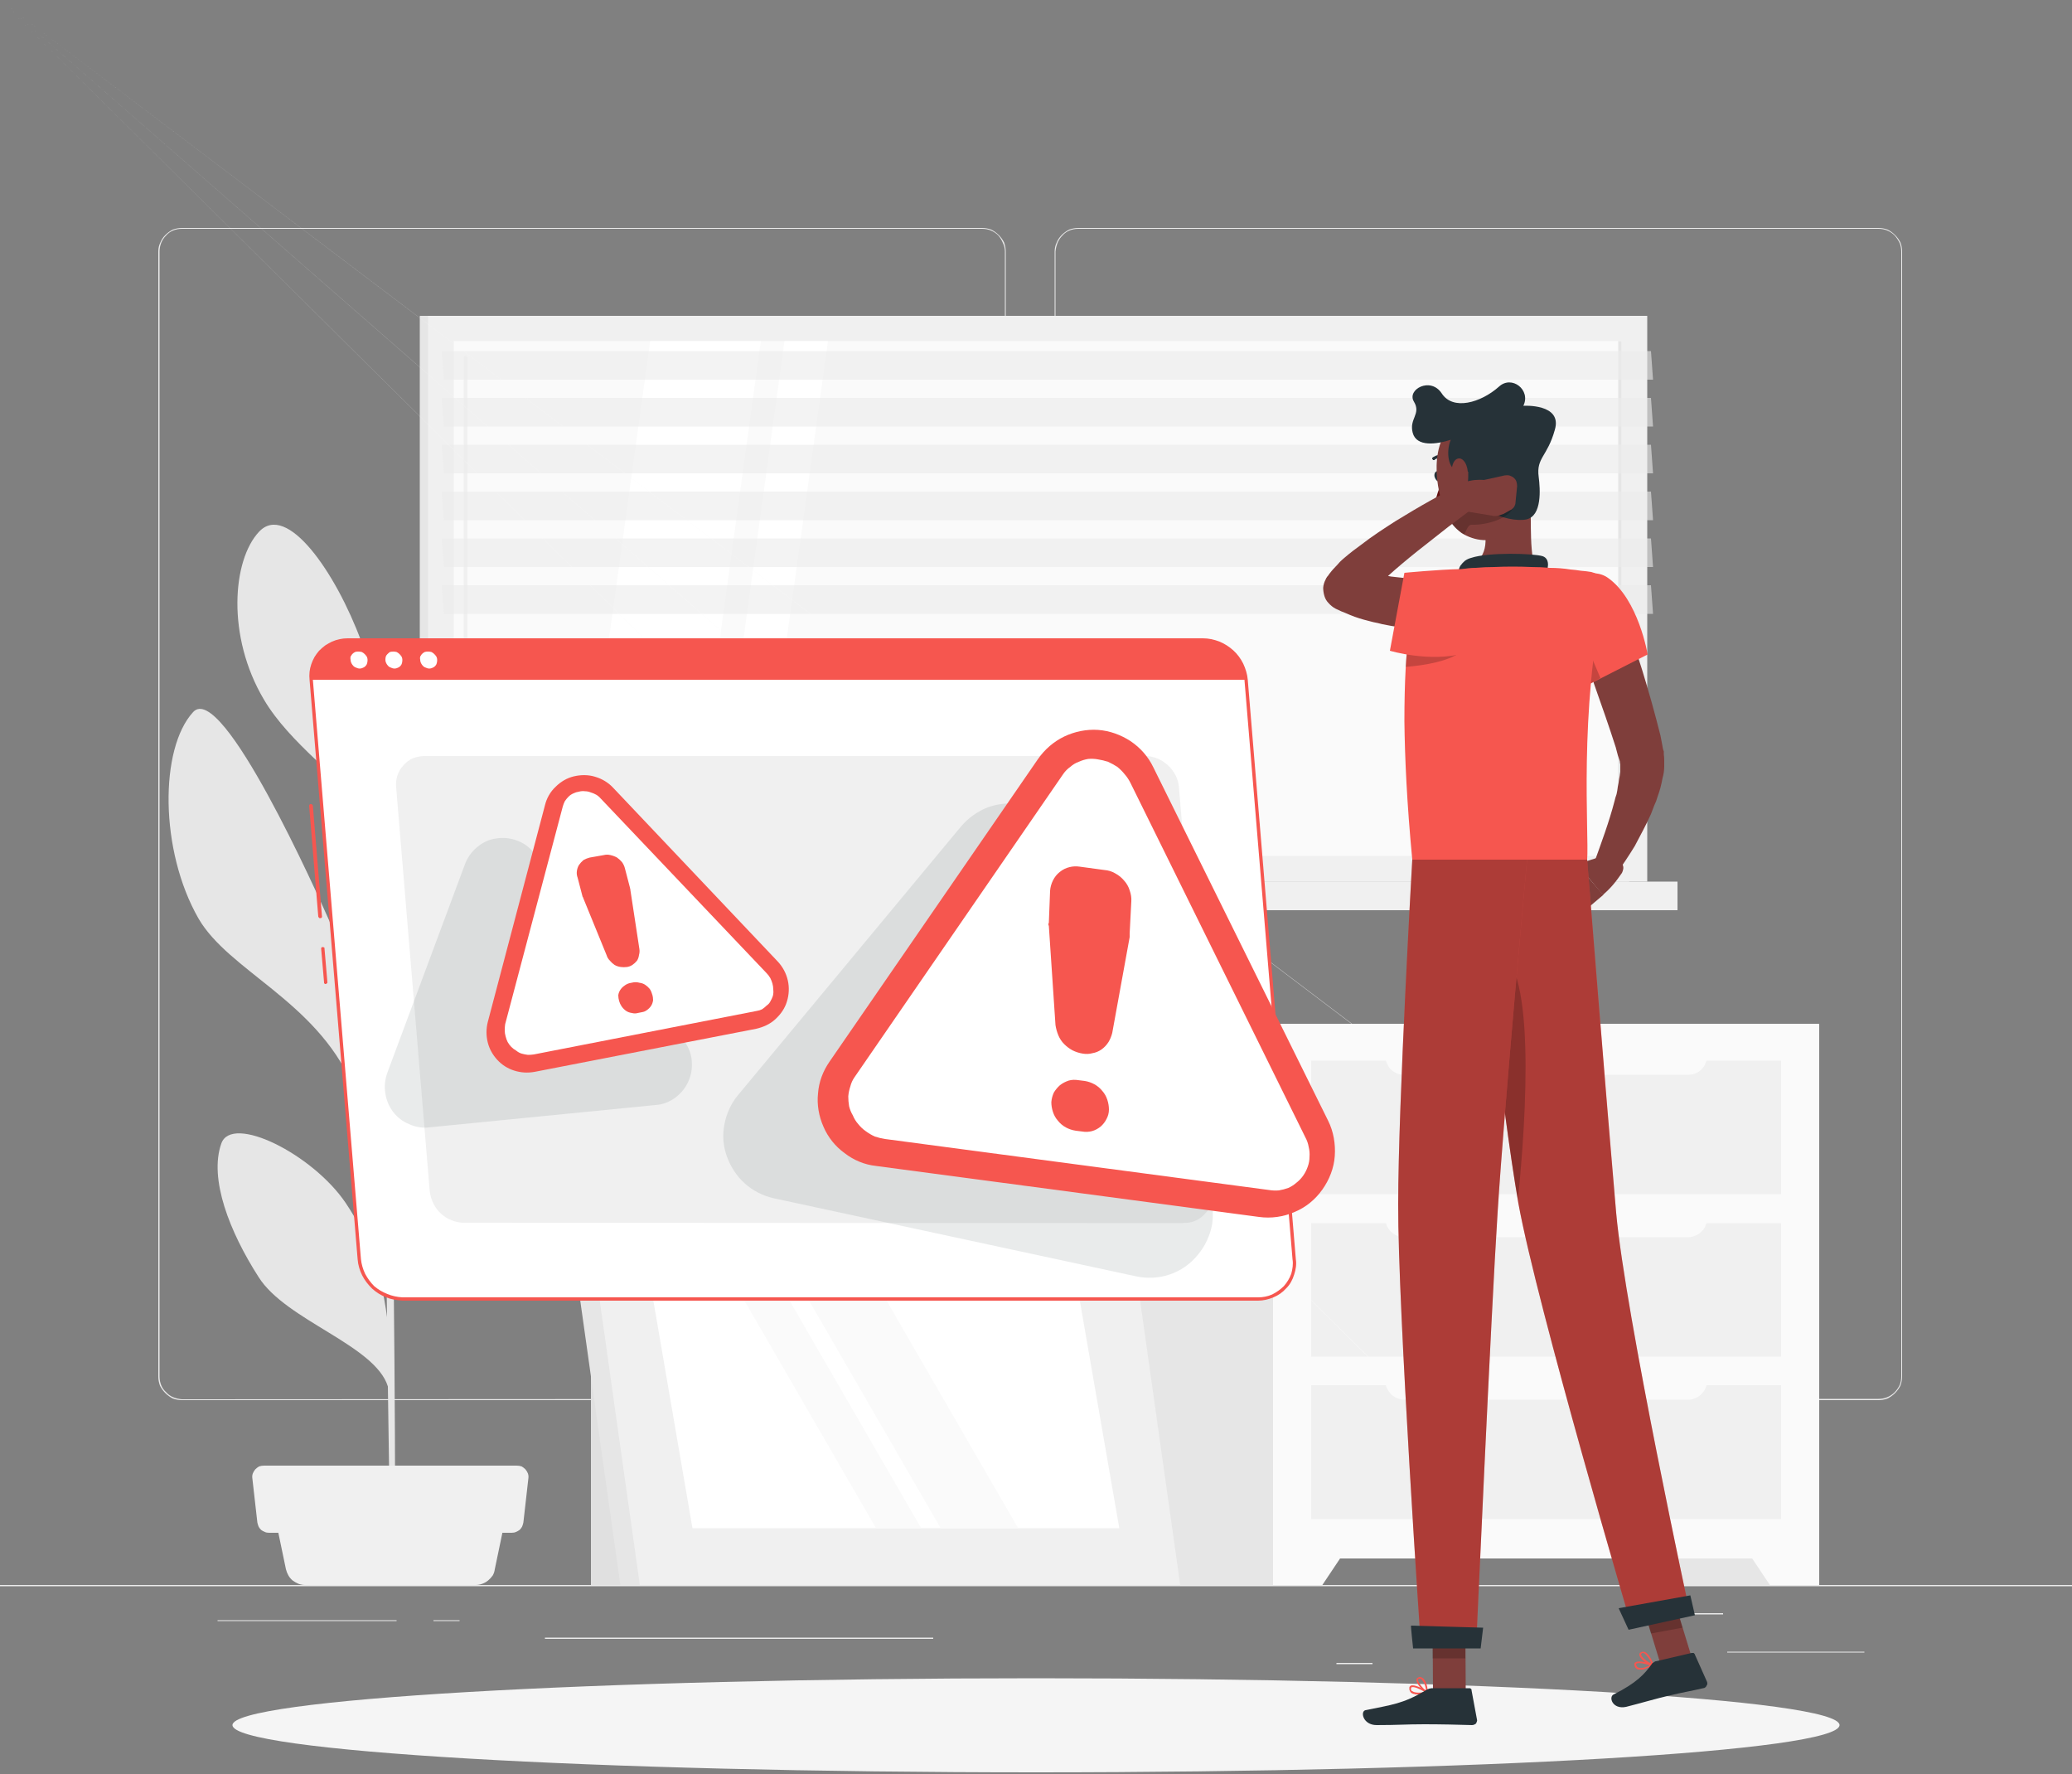 <svg version="1.2" xmlns="http://www.w3.org/2000/svg" viewBox="0 0 500 428" width="500" height="428">
	<rect x="0" y="0" width="500" height="428" fill="#808080" stroke="none"/>
	<title>Warning-rafiki-svg</title>
	<style>
		.s0 { fill: #ebebeb } 
		.s1 { fill: #e6e6e6 } 
		.s2 { fill: #f0f0f0 } 
		.s3 { fill: #fafafa } 
		.s4 { fill: #ffffff } 
		.s5 { opacity: .6;fill: #ebebeb } 
		.s6 { fill: #e0e0e0 } 
		.s7 { fill: #f5f5f5 } 
		.s8 { fill: #f6564f } 
		.s9 { opacity: .1;fill: #263238 } 
		.s10 { fill: #7f3e3b } 
		.s11 { fill: #263238 } 
		.s12 { fill: #630f0f } 
		.s13 { opacity: .2;fill: #000000 } 
		.s14 { fill: #000000 } 
		.s15 { opacity: .3;fill: #000000 } 
	</style>
	<g id="freepik--background-complete--inject-17">
		<path id="Layer" class="s0" d="m0 382.4h500v0.3h-500z"/>
		<path id="Layer" class="s0" d="m416.8 398.5h33.1v0.2h-33.1z"/>
		<path id="Layer" class="s0" d="m322.5 401.2h8.7v0.3h-8.7z"/>
		<path id="Layer" class="s0" d="m396.6 389.2h19.2v0.3h-19.2z"/>
		<path id="Layer" class="s0" d="m52.5 390.9h43.2v0.2h-43.2z"/>
		<path id="Layer" class="s0" d="m104.6 390.9h6.3v0.2h-6.3z"/>
		<path id="Layer" class="s0" d="m131.5 395.1h93.7v0.3h-93.7z"/>
		<path id="Layer" fill-rule="evenodd" class="s0" d="m237 337.8h-193.1q-1.1 0-2.2-0.4-1-0.5-1.8-1.3-0.8-0.8-1.3-1.8-0.4-1.1-0.4-2.2v-271.4q0-1.2 0.5-2.2 0.4-1 1.2-1.8 0.8-0.8 1.8-1.3 1.1-0.4 2.2-0.4h193.1q1.1 0 2.2 0.4 1 0.5 1.8 1.3 0.8 0.8 1.3 1.8 0.4 1.1 0.4 2.2v271.4q0 1.1-0.4 2.2-0.5 1-1.3 1.8-0.8 0.8-1.8 1.3-1.1 0.4-2.2 0.4zm-193.1-282.6q-1.1 0-2.1 0.4-1 0.4-1.7 1.2-0.8 0.8-1.2 1.8-0.4 1-0.4 2.1v271.4q0 1.1 0.4 2.1 0.4 1 1.2 1.7 0.7 0.8 1.7 1.2 1 0.4 2.1 0.5l193.1-0.1q1.1 0 2.1-0.4 1-0.4 1.8-1.2 0.7-0.7 1.1-1.7 0.5-1 0.5-2.1v-271.4q0-1.1-0.5-2.1-0.4-1-1.1-1.8-0.8-0.8-1.8-1.2-1-0.4-2.1-0.4z"/>
		<path id="Layer" fill-rule="evenodd" class="s0" d="m453.3 337.8h-193.1q-1.1 0-2.2-0.4-1-0.5-1.8-1.3-0.8-0.8-1.3-1.8-0.4-1.1-0.4-2.2v-271.4q0-1.2 0.5-2.2 0.4-1 1.2-1.8 0.8-0.8 1.8-1.3 1.1-0.4 2.2-0.4h193.1q1.1 0 2.2 0.4 1 0.5 1.8 1.3 0.8 0.8 1.3 1.8 0.4 1 0.4 2.2v271.4q0 1.1-0.4 2.2-0.5 1-1.3 1.8-0.8 0.8-1.8 1.3-1.1 0.4-2.2 0.4zm-193.1-282.6q-1.1 0-2.1 0.4-1 0.4-1.7 1.2-0.8 0.8-1.2 1.8-0.4 1-0.5 2.1v271.4q0.1 1.1 0.5 2.1 0.4 1 1.2 1.7 0.7 0.8 1.7 1.2 1 0.4 2.1 0.4h193.1q1.1 0 2.1-0.4 1-0.4 1.8-1.2 0.7-0.7 1.2-1.7 0.4-1 0.4-2.1v-271.4q0-1.1-0.4-2.1-0.5-1-1.2-1.8-0.8-0.8-1.8-1.2-1-0.4-2.1-0.4z"/>
		<path id="Layer" class="s1" d="m101.3 76.2h291.8v136.5h-291.8z"/>
		<path id="Layer" class="s2" d="m103.3 76.2h294.2v136.5h-294.2z"/>
		<path id="Layer" class="s1" d="m101.3 212.7h291.8v6.9h-291.8z"/>
		<path id="Layer" class="s2" d="m110.7 212.7h294.1v6.9h-294.1z"/>
		<path id="Layer" class="s3" d="m391.3 82.3v124.2h-281.8v-124.2z"/>
		<path id="Layer" class="s4" d="m139.7 206.5l17.2-124.2h26.7l-17.1 124.2h-26.8z"/>
		<path id="Layer" class="s2" d="m112.3 200.4q0 0-0.1 0-0.1-0.1-0.2-0.1 0-0.1-0.1-0.2 0-0.1 0-0.1v-113.7q0-0.1 0-0.1 0.1-0.1 0.1-0.2 0.1-0.1 0.2-0.1 0.1 0 0.1 0 0.1 0 0.2 0 0.1 0 0.2 0.1 0 0.1 0 0.2 0.1 0 0.1 0.1v113.7q0 0.1-0.1 0.2 0 0-0.1 0.1 0 0-0.1 0.1-0.1 0-0.2 0z"/>
		<path id="Layer" class="s4" d="m172.2 206.5l17.1-124.2h10.5l-17.2 124.2h-10.4z"/>
		<path id="Layer" class="s1" d="m391.3 82.3v124.2h-0.8v-124.2z"/>
		<path id="Layer" class="s5" d="m398.9 91.6h-291.8l-0.5-6.9h291.8l0.5 6.9z"/>
		<path id="Layer" class="s5" d="m398.9 102.9h-291.8l-0.5-6.9h291.8l0.5 6.9z"/>
		<path id="Layer" class="s5" d="m398.9 114.2h-291.8l-0.5-6.9h291.8l0.5 6.9z"/>
		<path id="Layer" class="s5" d="m398.9 125.5h-291.8l-0.5-6.9h291.8l0.5 6.9z"/>
		<path id="Layer" class="s5" d="m398.9 136.8h-291.8l-0.5-6.9h291.8l0.5 6.9z"/>
		<path id="Layer" class="s5" d="m398.9 148.1h-291.8l-0.5-6.9h291.8l0.5 6.9z"/>
		<path id="Layer" class="s1" d="m394.5 247h44.5v135.4h-44.5z"/>
		<path id="Layer" class="s3" d="m427.1 382.4h11.9v-18.7h-24.4l12.5 18.7z"/>
		<path id="Layer" class="s1" d="m273.1 247h44.5v135.4h-44.5z"/>
		<path id="Layer" class="s3" d="m307.2 247h131.8v129h-131.8z"/>
		<path id="Layer" class="s3" d="m319.1 382.4h-11.9v-18.7h24.4l-12.5 18.7z"/>
		<path id="Layer" class="s2" d="m316.4 295.1h113.4v32.2h-113.4z"/>
		<path id="Layer" class="s2" d="m316.4 334.2h113.4v32.3h-113.4z"/>
		<path id="Layer" class="s3" d="m334.2 292.3h77.8v1.5q0 1-0.4 1.8-0.3 0.9-1 1.5-0.6 0.7-1.5 1-0.8 0.4-1.8 0.4h-68.4q-0.9 0-1.8-0.4-0.8-0.3-1.5-1-0.6-0.6-1-1.5-0.3-0.8-0.3-1.8v-1.5c-334.3-292.3-334.3-292.3-334.3-292.3z"/>
		<path id="Layer" class="s2" d="m316.4 255.9h113.4v32.2h-113.4z"/>
		<path id="Layer" class="s3" d="m334.2 253.1h77.8v1.6q0 0.9-0.4 1.7-0.3 0.9-1 1.6-0.6 0.6-1.5 1-0.8 0.3-1.8 0.3h-68.4q-0.9 0-1.8-0.3-0.8-0.4-1.5-1-0.6-0.7-1-1.6-0.3-0.8-0.3-1.7v-1.6c-334.3-253.1-334.3-253.1-334.3-253.1z"/>
		<path id="Layer" class="s3" d="m334.2 331.4h77.8v1.6q0 0.9-0.4 1.8-0.3 0.8-1 1.5-0.6 0.7-1.5 1-0.8 0.4-1.8 0.4h-68.4q-0.9 0-1.8-0.4-0.8-0.3-1.5-1-0.6-0.7-1-1.5-0.3-0.9-0.3-1.8v-1.6c-334.3-331.4-334.3-331.4-334.3-331.4z"/>
		<path id="Layer" class="s1" d="m53.4 275.9c2.5-7.2 22 2.5 30 14.3 5.3 7.9 8.5 16.3 10 27.6-0.2-12.9-0.4-26.7-0.6-39.8-1.6-3.2-5.2-10.7-7.9-16.6-8.8-19.9-29.7-27.2-37-39.8-9.4-16.4-9.4-41-1.3-49.8 7-7.7 30.2 44.4 32.8 50.2 9 20 11.6 35 13.3 49.4-0.2-12.3-0.4-23.5-0.5-32.2-0.5-28.3-1.1-37.4-1.4-40.2-1-1.4-2.1-3-2.8-3.8-5.6-7.3-18.1-15.9-24.3-26.4-9.1-15.3-7.6-33.7-1.2-40.5 6.7-7.2 18.5 9.7 24.7 26.5 6.2 16.8 3.6 32.7 5.4 46.7 0.3 2.7 0.7 13 1 27.4 2-15.5 5.7-25.8 12.7-35.5 8.6-11.8 16.1-26.3 23.2-24.4 7.1 1.9 3.3 21-2.4 34.4-5 11.9-29.6 23.9-33.3 33.5 0.5 19.5 0.8 44.1 1.1 67.1 2-11.9 0.6-12.9 8.6-31 4.7-10.8 24.2-24.1 26.5-16.7 2.3 7.4-1.2 21.5-8.6 31.3-5.9 7.9-19 7.9-22 12.8-0.8 1.2-3 5.6-4.4 8.1 0.3 28 0.4 52.8 0.3 61.2l-1.3 0.1c0.1-2.2-0.1-16.4-0.4-35.3-3.1-10-24.6-15.9-31.2-26.4-7-10.9-12-23.7-9-32.2z"/>
		<path id="Layer" class="s2" d="m73.6 382.4h41.2q0.8 0 1.6-0.3 0.8-0.3 1.4-0.8 0.6-0.5 1.1-1.2 0.4-0.7 0.5-1.5l3-14.4h-56.4l3 14.4q0.2 0.8 0.6 1.5 0.4 0.7 1 1.2 0.7 0.5 1.4 0.8 0.8 0.3 1.6 0.3z"/>
		<path id="Layer" class="s2" d="m64.9 369.8h58.6q0.6 0 1-0.2 0.5-0.2 0.9-0.5 0.4-0.4 0.6-0.8 0.2-0.5 0.3-1l1.2-10.6q0.1-0.6-0.1-1.2-0.2-0.5-0.6-1-0.4-0.4-0.9-0.7-0.6-0.2-1.2-0.2h-61q-0.6 0-1.2 0.2-0.5 0.3-0.9 0.7-0.4 0.5-0.6 1-0.2 0.6-0.1 1.2l1.2 10.6q0.1 0.5 0.3 1 0.2 0.4 0.6 0.8 0.4 0.3 0.9 0.5 0.4 0.2 1 0.2z"/>
		<path id="Layer" class="s6" d="m142.6 317.6h35.2v64.8h-35.2z"/>
		<path id="Layer" class="s1" d="m267.6 382.4h-117.9l-12.4-87.9h117.9l12.4 87.9z"/>
		<path id="Layer" class="s2" d="m284.8 382.4h-130.4l-12.4-87.9h130.4l12.4 87.9z"/>
		<path id="Layer" class="s4" d="m167.1 368.7l-10.4-60.5h102.9l10.5 60.5h-103z"/>
		<path id="Layer" class="s3" d="m211.4 368.7l-35-60.5h10.9l35 60.5h-10.9z"/>
		<path id="Layer" class="s3" d="m227 368.7l-35-60.5h18.7l35 60.5h-18.7z"/>
	</g>
	<g id="freepik--Shadow--inject-17">
		<path id="freepik--path--inject-17" class="s7" d="m250 427.6c-107.2 0-193.9-5.1-193.9-11.4 0-6.2 86.7-11.3 193.9-11.3 107.2 0 193.9 5.1 193.9 11.3 0 6.3-86.7 11.4-193.9 11.4z"/>
	</g>
	<g id="freepik--Warning--inject-17">
		<path id="Layer" class="s8" d="m77.3 221.5q-0.1 0-0.2 0-0.1 0-0.1-0.1-0.1 0-0.1-0.1-0.1-0.1-0.1-0.2l-2.2-26.7q0 0 0-0.1 0.1-0.1 0.1-0.2 0.1 0 0.1-0.1 0.1 0 0.2 0 0.1 0 0.2 0 0 0 0.1 0.1 0.1 0.1 0.1 0.1 0.1 0.1 0.1 0.2l2.2 26.7q0 0.1 0 0.2-0.1 0-0.1 0.1-0.1 0.1-0.2 0.1 0 0-0.1 0z"/>
		<path id="Layer" class="s8" d="m78.6 237.4q-0.1 0-0.2 0 0-0.1-0.1-0.1-0.1-0.1-0.1-0.1 0-0.1 0-0.2l-0.7-8.1q0-0.1 0-0.1 0-0.1 0.1-0.2 0-0.1 0.1-0.1 0.1 0 0.2 0 0.1 0 0.1 0 0.1 0 0.2 0.1 0.1 0 0.1 0.1 0 0.1 0 0.1l0.7 8.1q0 0.1 0 0.2 0 0.1-0.1 0.1 0 0.1-0.1 0.1-0.1 0.1-0.2 0.1z"/>
		<path id="Layer" class="s4" d="m303.6 313.4h-206.5c-1.3-0.1-2.6-0.3-3.8-0.8-1.2-0.5-2.3-1.2-3.2-2-1-0.9-1.8-2-2.3-3.1-0.6-1.2-1-2.4-1.1-3.7l-11.6-139.8c-0.1-1.2 0-2.5 0.4-3.6 0.4-1.2 1-2.3 1.8-3.2 0.9-0.9 1.9-1.6 3-2.1 1.1-0.5 2.3-0.7 3.6-0.7h206.4c1.3 0 2.6 0.3 3.8 0.8 1.2 0.5 2.3 1.2 3.2 2 1 0.9 1.8 2 2.3 3.1 0.6 1.2 1 2.4 1.1 3.7l11.6 139.8c0.2 1.2 0 2.4-0.4 3.6-0.3 1.2-1 2.2-1.8 3.1-0.8 0.9-1.8 1.7-3 2.2-1.1 0.4-2.3 0.7-3.5 0.7z"/>
		<path id="Layer" fill-rule="evenodd" class="s8" d="m303.6 313.8h-206.5c-1.4-0.1-2.7-0.3-3.9-0.8-1.3-0.5-2.4-1.2-3.4-2.1-1-1-1.8-2-2.4-3.2-0.6-1.2-1-2.5-1.1-3.9l-11.6-139.8q-0.1-0.9 0-1.9 0.1-0.9 0.4-1.8 0.3-0.9 0.8-1.8 0.5-0.8 1.1-1.5 0.7-0.7 1.5-1.3 0.8-0.5 1.6-0.9 0.9-0.4 1.9-0.6 0.9-0.2 1.9-0.2h206.4c1.4 0 2.7 0.3 4 0.8 1.2 0.5 2.3 1.2 3.3 2.1 1 0.9 1.8 2 2.4 3.2 0.6 1.3 1 2.6 1.1 3.9l11.6 139.8c0.2 1.2 0 2.5-0.4 3.7-0.4 1.3-1 2.4-1.9 3.3-0.9 1-1.9 1.7-3.1 2.2-1.2 0.5-2.5 0.8-3.7 0.8zm-219.7-159c-1.2 0-2.4 0.3-3.5 0.7-1 0.5-2 1.2-2.8 2-0.8 0.9-1.4 1.9-1.8 3-0.3 1.2-0.5 2.3-0.3 3.5l11.6 139.8q0.2 1.8 1 3.5 0.9 1.7 2.2 3 1.4 1.2 3.2 1.9 1.7 0.7 3.6 0.8h206.5c1.1 0 2.3-0.2 3.4-0.7 1-0.5 2-1.2 2.8-2 0.8-0.9 1.4-1.9 1.8-3 0.3-1.1 0.5-2.3 0.3-3.5l-11.6-139.8q-0.2-1.8-1-3.5-0.9-1.7-2.2-3-1.4-1.2-3.2-1.9-1.7-0.7-3.6-0.8z"/>
		<path id="Layer" class="s8" d="m290.3 154.4h-206.4c-1.3 0-2.5 0.3-3.6 0.7-1.1 0.5-2.1 1.3-3 2.2-0.8 0.9-1.4 1.9-1.8 3.1-0.4 1.1-0.5 2.4-0.4 3.6h225.6c-0.1-1.3-0.5-2.5-1.1-3.7-0.5-1.1-1.3-2.2-2.3-3-0.9-0.9-2-1.6-3.2-2.1-1.2-0.5-2.5-0.7-3.8-0.8z"/>
		<path id="Layer" class="s4" d="m88.7 159.2q0 0.4-0.1 0.8-0.1 0.4-0.4 0.7-0.3 0.3-0.6 0.4-0.4 0.2-0.8 0.2-0.4 0-0.8-0.2-0.4-0.1-0.7-0.4-0.3-0.3-0.5-0.7-0.2-0.4-0.2-0.8-0.1-0.4 0-0.8 0.2-0.3 0.4-0.6 0.3-0.3 0.7-0.5 0.3-0.1 0.7-0.1 0.5 0 0.9 0.1 0.4 0.2 0.7 0.5 0.3 0.3 0.5 0.6 0.2 0.4 0.2 0.8z"/>
		<path id="Layer" class="s4" d="m97.1 159.2q0 0.4-0.1 0.8-0.1 0.4-0.4 0.7-0.3 0.3-0.6 0.4-0.4 0.2-0.8 0.2-0.4 0-0.8-0.2-0.4-0.1-0.7-0.4-0.3-0.3-0.5-0.7-0.2-0.4-0.2-0.8 0-0.4 0.1-0.8 0.1-0.3 0.4-0.6 0.3-0.3 0.6-0.5 0.4-0.1 0.8-0.1 0.4 0 0.8 0.1 0.4 0.2 0.7 0.5 0.3 0.3 0.5 0.6 0.2 0.4 0.2 0.8z"/>
		<path id="Layer" class="s4" d="m105.5 159.2q0 0.4-0.1 0.8-0.1 0.4-0.4 0.7-0.3 0.3-0.6 0.4-0.4 0.2-0.8 0.2-0.4 0-0.8-0.2-0.4-0.1-0.7-0.4-0.3-0.3-0.5-0.7-0.2-0.4-0.2-0.8-0.1-0.4 0-0.8 0.2-0.3 0.4-0.6 0.3-0.3 0.7-0.5 0.3-0.1 0.8-0.1 0.4 0 0.8 0.1 0.4 0.2 0.7 0.5 0.3 0.3 0.5 0.6 0.2 0.4 0.2 0.8z"/>
		<path id="Layer" class="s2" d="m285.6 295.1l-173.6-0.1q-1.6 0-3-0.6-1.4-0.5-2.6-1.6-1.1-1-1.8-2.4-0.7-1.4-0.9-3l-8.1-97.4c-0.1-1 0-2 0.3-2.9 0.3-0.9 0.8-1.8 1.5-2.5 0.6-0.7 1.4-1.3 2.3-1.7 0.9-0.3 1.9-0.5 2.9-0.5h173.7q1.5 0 3 0.6 1.4 0.6 2.5 1.6 1.2 1.1 1.9 2.5 0.7 1.4 0.8 2.9l8.1 97.5c0.1 1 0 1.9-0.3 2.8-0.3 1-0.8 1.8-1.5 2.5-0.6 0.7-1.4 1.3-2.3 1.7-0.9 0.4-1.9 0.6-2.9 0.5z"/>
		<path id="Layer" class="s9" d="m231.9 199.4l-53.8 64.8c-1.7 2-2.8 4.5-3.3 7.1-0.5 2.6-0.3 5.2 0.6 7.7 0.9 2.5 2.4 4.8 4.3 6.5 2 1.8 4.4 3 7 3.6l87.3 18.8c2.7 0.6 5.6 0.5 8.2-0.4 2.7-0.9 5-2.5 6.8-4.7 1.8-2.1 3-4.7 3.5-7.4 0.4-2.8 0.1-5.6-0.9-8.2l-33.5-83.7c-1-2.5-2.6-4.6-4.7-6.3-2.1-1.7-4.6-2.8-7.2-3.2-2.7-0.4-5.4-0.1-7.9 0.8-2.5 1-4.7 2.6-6.4 4.6z"/>
		<path id="Layer" class="s9" d="m112.2 208.5l-18.8 50.5c-0.5 1.5-0.7 3.2-0.4 4.8 0.2 1.6 0.9 3.2 1.9 4.5 1 1.3 2.3 2.3 3.8 2.9 1.5 0.7 3.1 1 4.8 0.8l54.7-5.4c1.8-0.1 3.4-0.8 4.8-1.8 1.4-1.1 2.5-2.4 3.2-4.1 0.7-1.6 0.9-3.3 0.7-5.1-0.2-1.7-0.9-3.3-2-4.7l-36-45.1c-1.1-1.4-2.5-2.4-4.1-3-1.6-0.6-3.4-0.8-5.1-0.5-1.7 0.2-3.3 1-4.6 2.1-1.3 1.1-2.3 2.5-2.9 4.1z"/>
		<path id="Layer" class="s8" d="m250.5 183.1l-50.3 73c-1.6 2.3-2.6 4.9-2.8 7.7-0.3 2.7 0.2 5.5 1.3 8 1.1 2.6 2.9 4.8 5.1 6.4 2.2 1.7 4.8 2.8 7.6 3.1l92.4 12.3c2.9 0.4 5.9 0 8.6-1.2 2.7-1.1 5-3 6.7-5.4 1.7-2.4 2.8-5.2 3-8.1 0.2-2.9-0.3-5.9-1.6-8.5l-42.2-85.3c-1.2-2.5-3.1-4.7-5.5-6.3-2.3-1.5-5-2.5-7.8-2.7-2.8-0.2-5.7 0.4-8.2 1.6-2.5 1.2-4.7 3.1-6.3 5.4z"/>
		<path id="Layer" class="s4" d="m213.6 274.8q-1.3-0.2-2.5-0.6-1.1-0.5-2.2-1.3-1-0.7-1.8-1.7-0.8-0.9-1.3-2.1-0.6-1-0.9-2.2-0.2-1.2-0.2-2.4 0.1-1.2 0.5-2.4 0.3-1.2 1-2.2l50.4-73.2q0.7-1 1.7-1.7 0.9-0.8 2-1.2 1.1-0.5 2.3-0.7 1.2-0.1 2.3 0.1 1.3 0.2 2.5 0.6 1.1 0.5 2.2 1.2 1 0.8 1.8 1.8 0.8 0.9 1.4 2.1l42.2 85.5q0.6 1.1 0.8 2.3 0.3 1.2 0.2 2.4 0 1.2-0.4 2.3-0.4 1.2-1.1 2.2-0.7 1-1.6 1.7-0.9 0.8-2 1.3-1.1 0.4-2.3 0.6-1.2 0.1-2.4-0.1z"/>
		<path id="Layer" class="s8" d="m260.6 209.1l5.9 0.8q1.4 0.1 2.6 0.8 1.3 0.7 2.2 1.8 0.9 1 1.3 2.3 0.5 1.4 0.4 2.7l-0.4 7.7q0 0.1 0 0.2 0 0.1 0 0.2 0 0.2 0 0.3 0 0.1 0 0.2l-4.2 23.1q-0.3 1.2-0.9 2.2-0.7 1.1-1.7 1.8-1 0.7-2.2 0.9-1.1 0.3-2.3 0.1-1.3-0.2-2.5-0.8-1.1-0.6-2-1.5-0.9-0.9-1.4-2.1-0.5-1.2-0.7-2.5l-1.6-23.9q0-0.1-0.1-0.2 0-0.1 0-0.2 0-0.1 0-0.2 0.1-0.1 0.1-0.2l0.3-7.7q0.1-1.3 0.7-2.5 0.6-1.2 1.6-2 1.1-0.9 2.4-1.2 1.2-0.3 2.5-0.1zm-0.4 51.5l1.6 0.2q1.2 0.2 2.3 0.8 1.1 0.6 1.9 1.6 0.8 0.9 1.2 2.1 0.4 1.2 0.4 2.4 0 1.2-0.6 2.3-0.5 1-1.4 1.8-1 0.8-2.1 1.1-1.2 0.3-2.3 0.1l-1.6-0.2q-1.3-0.2-2.4-0.8-1.1-0.6-1.9-1.6-0.8-0.9-1.2-2.1-0.4-1.2-0.4-2.4 0.1-1.2 0.6-2.3 0.6-1 1.5-1.8 0.9-0.7 2.1-1.1 1.1-0.3 2.3-0.1z"/>
		<path id="Layer" class="s8" d="m131.5 194.3l-13.8 52.3c-0.4 1.6-0.4 3.3 0 4.9 0.4 1.6 1.2 3 2.3 4.2 1.1 1.2 2.5 2.1 4.1 2.6 1.6 0.5 3.2 0.6 4.9 0.3l53.5-10.4c1.7-0.4 3.3-1.1 4.6-2.3 1.3-1.2 2.3-2.6 2.8-4.3 0.5-1.6 0.6-3.4 0.2-5.1-0.4-1.7-1.2-3.2-2.4-4.5l-39.7-41.9c-1.2-1.3-2.7-2.2-4.4-2.7-1.6-0.5-3.4-0.5-5.1-0.1-1.7 0.4-3.2 1.3-4.4 2.5-1.3 1.2-2.2 2.8-2.6 4.5z"/>
		<path id="Layer" class="s4" d="m128.8 254.4q-0.7 0.1-1.4 0.1-0.8-0.1-1.5-0.3-0.7-0.2-1.3-0.7-0.7-0.4-1.2-0.9-0.5-0.5-0.9-1.2-0.3-0.6-0.5-1.4-0.2-0.7-0.2-1.4 0-0.8 0.1-1.5l13.9-52.5q0.2-0.7 0.5-1.3 0.4-0.6 0.9-1.1 0.5-0.5 1.2-0.8 0.6-0.3 1.3-0.4 0.7-0.2 1.5-0.1 0.7 0 1.4 0.3 0.7 0.2 1.4 0.6 0.6 0.4 1.1 1l39.9 42q0.5 0.5 0.9 1.2 0.3 0.6 0.5 1.3 0.2 0.7 0.2 1.5 0.1 0.7-0.1 1.5-0.2 0.6-0.6 1.3-0.3 0.6-0.9 1-0.5 0.5-1.1 0.9-0.6 0.3-1.3 0.4z"/>
		<path id="Layer" class="s8" d="m142.3 206.9l3.4-0.6q0.8-0.2 1.6 0 0.9 0.2 1.6 0.6 0.7 0.5 1.2 1.1 0.5 0.7 0.7 1.5l1.2 4.6q0 0.1 0 0.1 0 0.1 0.1 0.2 0 0 0 0.1 0 0 0 0.1l2.2 14.4q0.1 0.7-0.1 1.4-0.1 0.8-0.5 1.4-0.5 0.6-1.1 1-0.6 0.4-1.3 0.5-0.8 0.1-1.5 0-0.8-0.1-1.5-0.5-0.6-0.4-1.1-1-0.6-0.6-0.8-1.3l-5.6-13.7q0 0 0-0.1-0.1 0-0.1-0.1 0-0.1 0-0.1 0-0.1-0.1-0.1l-1.2-4.6q-0.3-0.8-0.2-1.6 0.1-0.8 0.5-1.5 0.5-0.7 1.1-1.2 0.7-0.4 1.5-0.6zm9.6 30.3l1-0.2q0.7-0.1 1.4 0.1 0.8 0.1 1.4 0.5 0.6 0.4 1.1 1 0.4 0.6 0.6 1.4v-0.1q0.2 0.7 0.2 1.4-0.1 0.8-0.5 1.4-0.4 0.6-1 1-0.5 0.4-1.2 0.5l-1 0.2q-0.7 0.2-1.4 0-0.8-0.1-1.4-0.5-0.6-0.4-1.1-1.1-0.4-0.6-0.6-1.3-0.2-0.7-0.2-1.4 0.1-0.7 0.5-1.3 0.4-0.6 1-1 0.5-0.4 1.2-0.6z"/>
	</g>
	<g id="freepik--Character--inject-17">
		<path id="Layer" class="s10" d="m388.4 206l-7.8 2.5 6.2 7.4q0.7-0.6 1.3-1.2 0.6-0.6 1.2-1.3 0.6-0.7 1.1-1.4 0.5-0.7 1-1.4 0.2-0.4 0.3-0.9 0.1-0.5-0.1-1-0.1-0.4-0.4-0.8-0.3-0.4-0.7-0.7z"/>
		<path id="Layer" class="s10" d="m377 214.6l4.7 5.7 5.2-4.4-6.3-7.3-3.6 6z"/>
		<path id="Layer" class="s10" d="m390.9 145.7c1.9 5.2 3.6 10.4 5.3 15.7 1.6 5.2 3.1 10.5 4.5 16.1l0.4 2.1 0.2 1.1 0.2 0.6v0.1 0.2 0.4q0.1 0.7 0.1 1.4 0 0.8 0 1.5 0 0.7-0.1 1.4-0.1 0.7-0.3 1.4-0.2 1.1-0.5 2.3-0.3 1.1-0.7 2.2-0.3 1.1-0.8 2.1-0.4 1.1-0.8 2.1-0.9 2-1.9 3.9-1 1.9-2 3.8-1.1 1.8-2.3 3.6-1.2 1.8-2.4 3.5l-5.2-2.8c1.8-5 3.7-10.1 5-15.1q0.2-0.9 0.5-1.7 0.2-0.9 0.3-1.8 0.2-0.9 0.3-1.8 0.2-0.9 0.3-1.8 0-0.3 0-0.6 0-0.3 0-0.6 0-0.3 0-0.6-0.1-0.4-0.1-0.7l-0.5-1.5-0.5-1.9c-1.6-5-3.4-10.1-5.2-15.2-1.7-5.2-3.5-10.3-5.2-15.5z"/>
		<path id="Layer" class="s11" d="m347.7 114.7c0.1 0.7-0.1 1.2-0.5 1.4-0.4 0.1-0.8-0.4-1-1-0.2-0.7 0.1-1.3 0.5-1.4 0.4-0.1 0.9 0.4 1 1z"/>
		<path id="Layer" class="s12" d="m347.6 115.9q-0.1 0.8-0.3 1.6-0.1 0.8-0.4 1.5-0.2 0.8-0.5 1.5-0.2 0.8-0.6 1.5 0.4 0.2 0.8 0.2 0.4 0.1 0.8 0.1 0.4-0.1 0.8-0.2 0.3-0.1 0.7-0.3z"/>
		<path id="Layer" class="s11" d="m346 111q0 0-0.1 0 0 0-0.1 0 0-0.1 0-0.1-0.1 0-0.1-0.1-0.1 0-0.1-0.1 0-0.1 0-0.1 0-0.1 0.1-0.2 0 0 0.1-0.1 0.4-0.2 0.8-0.4 0.4-0.1 0.8-0.1 0.5-0.1 0.9 0 0.5 0.1 0.9 0.3 0 0 0.1 0 0 0.1 0.1 0.2 0 0 0 0.1 0 0.1 0 0.1-0.1 0.1-0.1 0.2-0.1 0-0.1 0.1-0.1 0-0.2 0-0.1 0-0.1 0-0.3-0.2-0.7-0.2-0.3-0.1-0.7-0.1-0.3 0-0.7 0.1-0.3 0.1-0.6 0.3 0 0 0 0.1-0.1 0-0.1 0 0 0 0 0-0.1 0-0.1 0z"/>
		<path id="Layer" class="s10" d="m369.1 116.7c0.7 7.3-0.3 14.3 1.3 20.6 0 0-1.8 5.9-12.5 5.9-11.8 0-5.4-5.9-5.4-5.9 6.5-1.5 6.5-6.3 5.5-10.8z"/>
		<path id="Layer" class="s11" d="m372.7 139.3c0.9-1.8 1.5-4.4-0.4-5.1-2.1-0.7-13.2-1-17.3 0.4q-0.8 0.2-1.5 0.7-0.6 0.5-1.1 1.2-0.4 0.7-0.5 1.6-0.2 0.8 0 1.6z"/>
		<path id="Layer" fill-rule="evenodd" class="s8" d="m396.4 402.8q-0.2 0-0.5 0-0.2 0-0.4 0-0.2 0-0.4-0.1-0.2-0.1-0.3-0.2-0.1-0.1-0.2-0.2-0.1-0.2-0.1-0.3-0.1-0.2-0.1-0.3 0-0.1 0-0.2 0-0.1 0-0.2 0.1 0 0.1-0.1 0.1-0.1 0.1-0.1c0.9-0.7 4 0.3 4.3 0.4q0 0 0.1 0 0 0 0 0.1 0 0 0 0 0 0 0 0.1 0 0 0 0 0 0.1 0 0.1 0 0 0 0-0.1 0.1-0.1 0.1-0.2 0.1-0.5 0.2-0.3 0.1-0.5 0.2-0.3 0.1-0.6 0.2-0.2 0.1-0.5 0.2-0.2 0.1-0.4 0.1zm1.9-1.1q0 0-0.1 0 0.1 0 0.1 0zm-0.1 0.1c-1.2-0.4-2.9-0.8-3.3-0.4q0 0 0 0-0.1 0-0.1 0.1 0 0 0 0 0 0.1 0 0.1 0 0.1 0.1 0.2 0 0.1 0.1 0.2 0 0.1 0.1 0.2 0.1 0 0.2 0.1c0.5 0.3 1.6 0.1 2.9-0.5z"/>
		<path id="Layer" fill-rule="evenodd" class="s8" d="m398.7 401.9c-0.9-0.2-3.1-1.7-3.1-2.7q0-0.1 0-0.2 0.1-0.1 0.1-0.2 0.1-0.1 0.2-0.1 0.1-0.1 0.2-0.1 0.1-0.1 0.2-0.1 0.2 0 0.3 0 0.1 0 0.2 0 0.1 0.1 0.2 0.1c1.2 0.6 2 2.9 2 3q0 0.1 0 0.1 0 0.1 0 0.1 0 0 0 0.1-0.1 0-0.1 0zm-2.5-3c-0.2 0.1-0.2 0.2-0.2 0.2 0 0.6 1.4 1.8 2.4 2.2q-0.1-0.3-0.2-0.7-0.2-0.3-0.4-0.6-0.2-0.3-0.5-0.6-0.2-0.3-0.5-0.5 0 0-0.1 0-0.1-0.1-0.1-0.1-0.1 0-0.2 0 0 0-0.1 0z"/>
		<path id="Layer" fill-rule="evenodd" class="s8" d="m341.7 408.8q-0.2 0-0.4-0.1-0.2 0-0.4-0.1-0.2-0.1-0.4-0.2-0.1-0.1-0.2-0.3-0.1-0.1-0.1-0.2-0.1-0.2-0.1-0.3 0-0.2 0-0.3 0-0.1 0-0.2 0-0.1 0.1-0.2 0 0 0.1-0.1 0.1-0.1 0.1-0.1c1-0.5 3.8 1.2 4.1 1.4q0 0 0 0.1 0.1 0 0.1 0 0 0 0 0.1 0 0 0 0 0 0.1 0 0.1 0 0-0.1 0 0 0 0 0.1 0 0-0.1 0-0.2 0.1-0.5 0.1-0.3 0.1-0.6 0.1-0.3 0-0.6 0.1-0.2 0-0.5 0-0.2 0-0.5 0zm-1.1-1.7c0 0-0.1 0-0.1 0.2q0 0.1 0 0.2 0 0.1 0 0.2 0.1 0.1 0.1 0.2 0.1 0.1 0.2 0.1c0.5 0.4 1.6 0.5 3 0.2-1.1-0.7-2.7-1.4-3.2-1.1z"/>
		<path id="Layer" fill-rule="evenodd" class="s8" d="m344.3 408.5c-0.9-0.5-2.6-2.3-2.5-3.3q0.1-0.2 0.1-0.3 0.1 0 0.2-0.1 0.1-0.1 0.2-0.1 0.1-0.1 0.2-0.1 0.1 0 0.2 0 0.2 0 0.3 0.1 0.1 0 0.2 0.1 0.1 0 0.2 0.1c1 0.8 1.2 3.3 1.2 3.4q0 0 0 0.1 0 0 0 0 0 0-0.1 0.1 0 0 0 0 0 0 0 0 0 0-0.1 0 0 0 0 0 0 0 0 0zm-1.8-3.5c-0.3 0-0.3 0.2-0.3 0.2-0.1 0.6 1 2 1.9 2.7q0-0.4-0.1-0.8-0.1-0.3-0.2-0.7-0.1-0.3-0.3-0.6-0.2-0.3-0.4-0.6 0-0.1-0.1-0.1-0.1 0-0.1-0.1-0.1 0-0.1 0-0.1 0-0.2 0z"/>
		<path id="Layer" class="s10" d="m353.7 408.2h-7.9l-0.1-18.3h7.9l0.1 18.3z"/>
		<path id="Layer" class="s10" d="m408.7 401.4l-7.6 1.4-5.5-18 7.6-1.4 5.5 18z"/>
		<path id="Layer" class="s11" d="m399.6 400.8l8.6-2q0.2 0 0.3 0 0.1 0 0.2 0 0.1 0.1 0.2 0.2 0.1 0.1 0.1 0.2l2.9 6.5q0.1 0.2 0.1 0.5 0 0.3-0.2 0.5-0.1 0.3-0.3 0.4-0.2 0.2-0.5 0.2c-3 0.7-4.5 0.9-8.3 1.8-2.3 0.5-7.1 1.9-10.3 2.7-3.3 0.7-4.3-2.4-3-3 5.6-2.8 7.5-5 9.1-7.2q0.1-0.2 0.2-0.3 0.1-0.1 0.3-0.2 0.1-0.1 0.3-0.2 0.1-0.1 0.3-0.1z"/>
		<path id="Layer" class="s11" d="m345.9 407.3h8.6q0.1 0 0.2 0 0.1 0 0.2 0.1 0.1 0.1 0.2 0.2 0 0.1 0 0.2l1.3 7q0.1 0.3 0 0.5-0.1 0.3-0.2 0.5-0.2 0.2-0.5 0.3-0.2 0.1-0.5 0.1c-3.1-0.1-7.6-0.2-11.5-0.2-4.5 0-6.2 0.2-11.5 0.2-3.3 0-4-3.3-2.7-3.6 6.3-1.3 9-1.5 14.4-4.7q0.3-0.2 0.5-0.3 0.2-0.1 0.5-0.2 0.2 0 0.5-0.1 0.2 0 0.5 0z"/>
		<path id="Layer" class="s8" d="m388 139.4c7.4 5.2 9.6 18.5 9.6 18.5l-16.7 8.5q-1-2-1.9-4-0.9-2.1-1.6-4.1-0.8-2.1-1.4-4.2-0.7-2.2-1.2-4.3c-1.8-7.9 8-14.1 13.2-10.4z"/>
		<path id="Layer" class="s13" d="m379.6 147.9l6.6 15.7-5.3 2.8q-0.6-1.3-1.2-2.6-0.6-1.2-1.1-2.5-0.6-1.3-1.1-2.6-0.5-1.3-0.9-2.6z"/>
		<path id="Layer" class="s8" d="m338.9 174c0.1 8.8 0.6 19.8 1.9 33.4h42.2c0.5-6.2-2.1-35.5 4.2-64.7q0.2-0.8 0-1.6-0.1-0.8-0.6-1.4-0.4-0.7-1.1-1.1-0.7-0.4-1.5-0.6-1.2-0.2-2.5-0.3-1.2-0.2-2.5-0.3-1.2-0.2-2.5-0.3-1.2-0.1-2.5-0.1-2.2-0.2-4.5-0.2-2.2-0.1-4.5-0.1-2.2 0-4.4 0.1-2.3 0-4.5 0.2-0.9 0-1.8 0.1-0.9 0.1-1.8 0.3-0.9 0.1-1.8 0.2-0.9 0.2-1.8 0.4-1.3 0.2-2.5 0.9-1.2 0.6-2.2 1.5-1 1-1.7 2.1-0.7 1.2-1 2.5-0.5 2-0.9 4.1-0.4 2-0.7 4.1-0.3 2-0.4 4.1-0.2 2.1-0.3 4.1c-0.2 3.7-0.3 7.8-0.3 12.6z"/>
		<path id="Layer" class="s13" d="m352.2 157.5c-2.8 2-8.1 3-13 3.4q0.1-2 0.3-3.7 2-1 3.8-1.9z"/>
		<g id="Layer" style="opacity: .2">
			<path id="Layer" class="s14" d="m345.7 389.9v10.2h7.9v-10.2h-7.9z"/>
			<path id="Layer" class="s14" d="m403.2 383.4l-7.6 1.4 2.8 9.3 7.6-1.4-2.8-9.3z"/>
		</g>
		<path id="Layer" class="s10" d="m368 108.2c1.1 7.8 2.2 12.3-0.8 17.2-0.9 1.6-2.3 2.9-3.9 3.7-1.7 0.9-3.5 1.3-5.4 1.2-1.8-0.1-3.6-0.7-5.2-1.7-1.5-1.1-2.7-2.5-3.5-4.2-3.1-6.5-4.4-18.1 2.3-23 1.5-1.1 3.2-1.8 5-2.1 1.8-0.2 3.6 0 5.2 0.7 1.7 0.7 3.2 1.9 4.3 3.3 1.1 1.4 1.8 3.1 2 4.9z"/>
		<path id="Layer" class="s11" d="m351.8 113.9c-2.9-1.3-2.6-5.9-1.7-7.8-3.4 1.1-8.3 1.8-9.2-1.7-0.9-3.4 2.1-4.5 0.3-7.5-1.8-2.9 4-6.1 6.7-2 2.7 4.2 9.4 2.3 13.8-1.6 3.1-2.9 7.8 0.8 5.9 4.6 0 0 9.5-0.6 7.6 5.8-1.8 6.5-4.5 6.7-3.9 11.3 0.4 3.1 0.8 9.4-2.9 10.3-4.5 1-15.8-3-16.6-11.4z"/>
		<path id="Layer" class="s13" d="m351.8 122.3q-1.3 0.9-2.7 2l0.1 0.1q0.3 0.7 0.7 1.4 0.5 0.6 1 1.2 0.5 0.6 1.1 1 0.6 0.5 1.3 0.9c0.5-0.5 0.8-2.4 1.9-2.3 3.2 0.1 9.3-1.3 10.3-4.9z"/>
		<path id="Layer" class="s10" d="m354.3 113.8q0 0.6 0 1.3 0 0.6-0.1 1.3-0.1 0.6-0.3 1.2-0.1 0.7-0.4 1.3c-0.9 1.8-2.3 0.6-2.9-1.6-0.5-2-0.6-5.4 0.7-6.4 1.3-1 2.7 0.6 2.9 2.9z"/>
		<path id="Layer" class="s8" d="m355.8 207.4c0 0 6.6 60.3 10.6 82.9 4.5 24.8 27.4 102.4 27.4 102.4l14.1-3c0 0-15.7-72.6-17.9-97.1-2.3-26.6-7-85.2-7-85.2z"/>
		<path id="Layer" class="s15" d="m355.8 207.4c0 0 6.6 60.3 10.6 82.9 4.5 24.8 27.4 102.4 27.4 102.4l14.1-3c0 0-15.7-72.6-17.9-97.1-2.2-25.3-2.2-25.3-7-85.2z"/>
		<path id="Layer" class="s11" d="m390.6 388c0 0 2.4 5.2 2.4 5.2l16-3.5-1.1-4.8z"/>
		<path id="Layer" class="s13" d="m360.6 228.9c10.3 2 7.7 40.7 5.7 60.5-2.5-14-5.8-41-8-60.2q0.2-0.2 0.5-0.2 0.3-0.1 0.6-0.2 0.3 0 0.6 0 0.3 0 0.6 0.1z"/>
		<path id="Layer" class="s8" d="m340.8 207.4c0 0-3.4 59-3.4 83.1-0.1 25 5.5 107 5.5 107h13.3c0 0 3.6-80.5 5.2-105.1 1.7-26.8 7.1-85 7.1-85z"/>
		<path id="Layer" class="s15" d="m340.8 207.4c0 0-3.4 59-3.4 83.1-0.1 25 5.5 107 5.5 107h13.3c0 0 3.6-80.5 5.2-105.1 1.7-26.8 7.1-85 7.1-85z"/>
		<path id="Layer" class="s11" d="m340.5 392.2c-0.1 0 0.5 5.5 0.5 5.5h16.3l0.6-5z"/>
		<path id="Layer" class="s10" d="m357.5 151.7c-1.6 0.2-2.9 0.3-4.4 0.3-1.5 0.1-2.9 0.1-4.3 0.1q-4.3 0-8.7-0.5-1.1-0.1-2.2-0.3-1.1-0.1-2.2-0.3-1-0.2-2.1-0.4-1.1-0.3-2.2-0.5-1.1-0.3-2.3-0.6-1.1-0.3-2.2-0.7-1.1-0.4-2.2-0.9-1.1-0.4-2.1-0.9l-0.4-0.2q-0.9-0.5-1.6-1.3-0.7-0.7-1-1.7-0.3-1-0.3-2 0.1-1.1 0.6-2 0-0.1 0.1-0.2 0-0.1 0.1-0.2 0.1-0.1 0.1-0.2 0.1-0.1 0.2-0.2 0.4-0.6 0.9-1.2 0.5-0.6 1-1.1 0.5-0.5 1-1.1 0.5-0.5 1.1-1c1.4-1.2 2.7-2.2 4.1-3.2 2.7-2.1 5.5-3.9 8.3-5.7 2.8-1.7 5.6-3.4 8.5-5 2.8-1.6 5.7-3 8.7-4.4 0.7-0.3 1.4-0.3 2.1-0.1 0.7 0.2 1.2 0.7 1.6 1.3 0.4 0.6 0.5 1.3 0.4 2-0.1 0.7-0.5 1.4-1 1.8-2.5 2-5.1 3.9-7.6 5.8-2.5 2-5 3.9-7.5 5.9-2.5 2-4.9 4-7.1 6-1.2 1-2.3 2-3.2 3.1q-0.3 0.3-0.7 0.7-0.3 0.3-0.6 0.7-0.3 0.3-0.5 0.7-0.3 0.4-0.6 0.8l-2.2-8q0.8 0.3 1.7 0.5 0.8 0.3 1.6 0.5 0.9 0.3 1.7 0.4 0.9 0.2 1.7 0.4 0.9 0.1 1.9 0.3 0.9 0.1 1.8 0.2 1 0.1 1.9 0.2 0.9 0.1 1.8 0.1 3.8 0.3 7.7 0.3 1.9 0 3.9 0c1.2 0 2.6-0.1 3.7-0.2h0.1c1.6 0 3 0.6 4.1 1.6 1.1 1 1.8 2.5 1.9 4 0.1 1.5-0.3 3-1.3 4.1-0.9 1.2-2.2 2-3.7 2.3z"/>
		<path id="Layer" class="s10" d="m363.1 114.7l-5 1.1c0 0-6.7-0.8-8.2 4.2l4 3.4 6.1 1q0.4 0.1 0.7 0.1 0.4 0 0.8-0.1 0.3 0 0.7-0.2 0.3-0.1 0.6-0.2l1.6-0.9q0.3-0.1 0.5-0.3 0.2-0.2 0.4-0.4 0.2-0.3 0.3-0.6 0.1-0.2 0.1-0.5l0.4-4q0-0.6-0.2-1.2-0.2-0.5-0.7-0.9-0.4-0.3-1-0.5-0.5-0.1-1.1 0z"/>
		<path id="Layer" class="s8" d="m353.4 157.6c-8.4 2.3-18-0.6-18-0.6l3.5-18.8c0 0 8.3-0.8 13.6-0.9 13.4-0.3 16 16.1 0.9 20.3z"/>
	</g>
</svg>